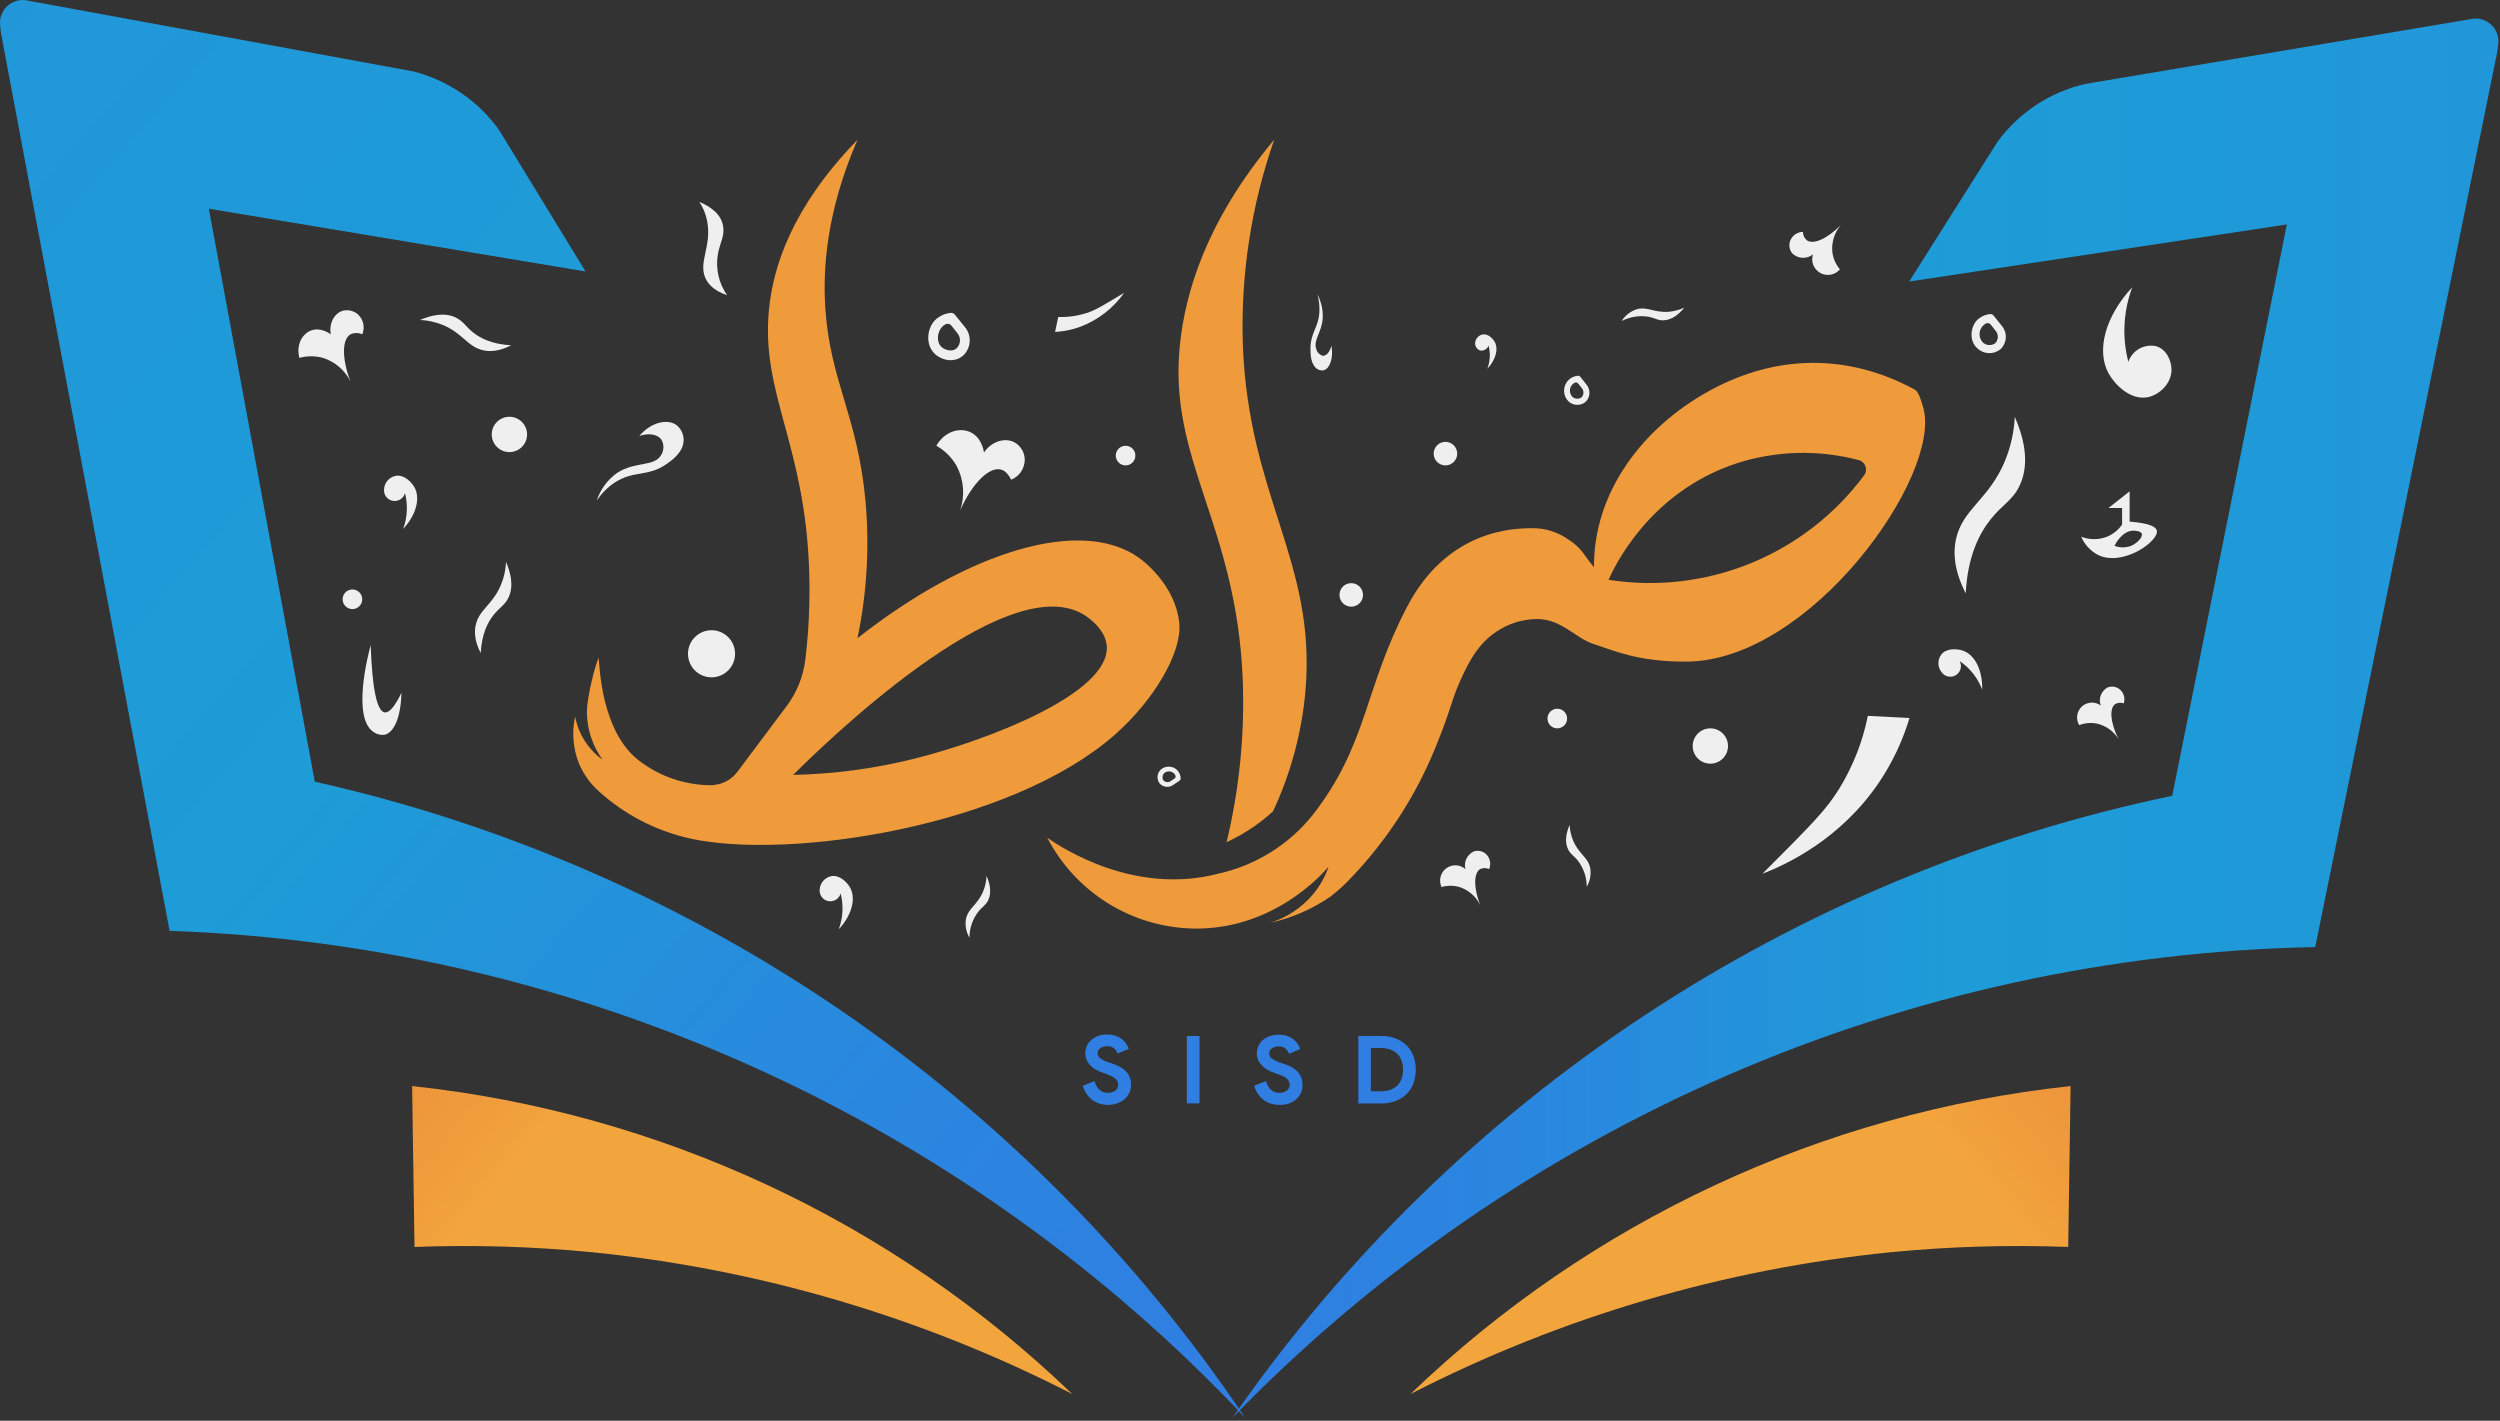 <svg width="637" height="362" viewBox="0 0 637 362" fill="none" xmlns="http://www.w3.org/2000/svg">
<rect x="0" y="0" width="637" height="362" fill="#333333" stroke="none"/>
<path d="M149.199 69.174L127.199 33.174C121.882 25.717 114.082 20.399 105.199 18.174L7.199 0.174C6.298 -0.052 5.356 -0.058 4.452 0.157C3.548 0.371 2.709 0.8 2.006 1.407C1.303 2.014 0.757 2.781 0.412 3.644C0.068 4.507 -0.064 5.44 0.029 6.364L0.209 8.174L43.209 237.174C147.313 240.789 245.782 285.352 317.209 361.174C261.83 278.855 177.017 220.882 80.209 199.174L53.209 53.174L149.199 69.174Z" fill="url(#paint0_linear_302_12548)"/>
<path d="M486.459 71.734L508.999 36.074C514.427 28.7 522.304 23.499 531.219 21.404L629.479 4.884C630.383 4.671 631.326 4.678 632.227 4.906C633.128 5.134 633.961 5.576 634.656 6.194C635.35 6.812 635.886 7.588 636.217 8.457C636.548 9.325 636.665 10.261 636.559 11.184L636.349 12.984L589.919 241.314C485.769 243.355 386.637 286.431 314.079 361.174C370.69 279.7 456.365 223.011 553.489 202.764C563.215 154.237 572.949 105.711 582.689 57.184L486.459 71.734Z" fill="url(#paint1_linear_302_12548)"/>
<path d="M359.389 355.194C405.213 311.125 464.377 283.524 527.589 276.724L526.979 317.724C511.966 317.158 496.932 317.599 481.979 319.044C439.214 323.319 397.631 335.581 359.389 355.194Z" fill="url(#paint2_linear_302_12548)"/>
<path d="M273.208 355.194C227.383 311.125 168.22 283.524 105.008 276.724L105.618 317.724C120.631 317.158 135.665 317.599 150.618 319.044C193.383 323.319 234.966 335.581 273.208 355.194Z" fill="url(#paint3_linear_302_12548)"/>
<path d="M94.448 164.394C94.842 175.514 96.032 181.221 98.018 181.514C99.178 181.684 100.598 180.024 102.298 176.514C102.158 182.464 100.498 186.644 98.018 187.214C97.012 187.358 95.99 187.103 95.168 186.504C89.608 182.804 93.848 166.584 94.448 164.394Z" fill="#EFEFEF"/>
<path d="M129.798 115.194C132.284 115.194 134.298 113.179 134.298 110.694C134.298 108.209 132.284 106.194 129.798 106.194C127.313 106.194 125.298 108.209 125.298 110.694C125.298 113.179 127.313 115.194 129.798 115.194Z" fill="#EFEFEF"/>
<path d="M89.798 155.194C91.179 155.194 92.298 154.075 92.298 152.694C92.298 151.313 91.179 150.194 89.798 150.194C88.418 150.194 87.298 151.313 87.298 152.694C87.298 154.075 88.418 155.194 89.798 155.194Z" fill="#EFEFEF"/>
<path d="M286.798 118.584C288.179 118.584 289.298 117.465 289.298 116.084C289.298 114.703 288.179 113.584 286.798 113.584C285.418 113.584 284.298 114.703 284.298 116.084C284.298 117.465 285.418 118.584 286.798 118.584Z" fill="#EFEFEF"/>
<path d="M181.298 172.584C184.612 172.584 187.298 169.898 187.298 166.584C187.298 163.27 184.612 160.584 181.298 160.584C177.985 160.584 175.298 163.27 175.298 166.584C175.298 169.898 177.985 172.584 181.298 172.584Z" fill="#EFEFEF"/>
<path d="M435.798 194.584C438.284 194.584 440.298 192.569 440.298 190.084C440.298 187.599 438.284 185.584 435.798 185.584C433.313 185.584 431.298 187.599 431.298 190.084C431.298 192.569 433.313 194.584 435.798 194.584Z" fill="#EFEFEF"/>
<path d="M396.798 185.584C398.179 185.584 399.298 184.465 399.298 183.084C399.298 181.703 398.179 180.584 396.798 180.584C395.418 180.584 394.298 181.703 394.298 183.084C394.298 184.465 395.418 185.584 396.798 185.584Z" fill="#EFEFEF"/>
<path d="M344.298 154.584C345.955 154.584 347.298 153.241 347.298 151.584C347.298 149.927 345.955 148.584 344.298 148.584C342.641 148.584 341.298 149.927 341.298 151.584C341.298 153.241 342.641 154.584 344.298 154.584Z" fill="#EFEFEF"/>
<path d="M368.298 118.584C369.955 118.584 371.298 117.241 371.298 115.584C371.298 113.927 369.955 112.584 368.298 112.584C366.641 112.584 365.298 113.927 365.298 115.584C365.298 117.241 366.641 118.584 368.298 118.584Z" fill="#EFEFEF"/>
<path d="M89.298 97.194C87.008 91.194 87.188 86.414 89.298 85.194C89.767 84.972 90.28 84.857 90.798 84.857C91.317 84.857 91.829 84.972 92.298 85.194C92.654 84.357 92.749 83.431 92.571 82.54C92.392 81.647 91.949 80.83 91.298 80.194C90.772 79.7 90.129 79.349 89.428 79.174C88.728 78.999 87.995 79.005 87.298 79.194C85.208 79.824 83.748 82.364 84.298 85.194C84.138 85.074 81.768 83.284 79.298 84.194C76.828 85.104 75.428 88.084 76.298 91.194C78.26 90.644 80.336 90.644 82.298 91.194C83.809 91.672 85.207 92.45 86.41 93.481C87.612 94.512 88.595 95.775 89.298 97.194Z" fill="#EFEFEF"/>
<path d="M244.648 130.034C247.838 122.884 252.158 118.874 255.048 119.644C255.658 119.804 256.688 120.304 257.638 122.234C258.673 121.82 259.558 121.103 260.178 120.177C260.797 119.25 261.121 118.158 261.108 117.044C261.081 116.16 260.828 115.298 260.373 114.54C259.918 113.782 259.276 113.153 258.508 112.714C256.158 111.444 252.688 112.374 250.708 115.304C250.708 115.064 250.178 111.464 247.248 110.114C244.318 108.764 240.518 110.114 238.588 113.574C240.763 114.797 242.559 116.597 243.778 118.774C244.677 120.495 245.217 122.38 245.367 124.315C245.516 126.25 245.272 128.196 244.648 130.034Z" fill="#EFEFEF"/>
<path d="M468.998 57.394C465.448 60.944 461.939 62.394 460.389 61.224C460.07 60.965 459.814 60.637 459.641 60.264C459.468 59.892 459.381 59.485 459.389 59.074C458.673 59.087 457.979 59.316 457.396 59.73C456.813 60.144 456.367 60.724 456.118 61.394C455.934 61.928 455.888 62.5 455.986 63.057C456.084 63.613 456.322 64.135 456.678 64.574C457.378 65.246 458.299 65.642 459.268 65.686C460.238 65.73 461.19 65.42 461.949 64.814C461.661 65.696 461.689 66.651 462.027 67.515C462.366 68.379 462.995 69.098 463.805 69.549C464.616 70.001 465.558 70.156 466.471 69.989C467.384 69.822 468.21 69.343 468.808 68.634C467.782 67.407 467.117 65.918 466.889 64.334C466.752 63.095 466.869 61.84 467.231 60.648C467.594 59.455 468.195 58.348 468.998 57.394Z" fill="#EFEFEF"/>
<path d="M377.138 230.584C375.398 226.044 375.538 222.384 377.138 221.444C377.498 221.279 377.888 221.193 378.283 221.193C378.679 221.193 379.069 221.279 379.428 221.444C379.701 220.808 379.774 220.104 379.639 219.426C379.503 218.747 379.165 218.126 378.668 217.644C378.273 217.275 377.791 217.011 377.266 216.879C376.742 216.746 376.192 216.748 375.668 216.884C374.799 217.237 374.088 217.895 373.668 218.734C373.249 219.573 373.149 220.537 373.388 221.444C372.717 220.855 371.864 220.515 370.972 220.481C370.079 220.447 369.203 220.721 368.488 221.257C367.774 221.793 367.266 222.558 367.049 223.424C366.833 224.29 366.921 225.205 367.298 226.014C368.793 225.593 370.374 225.593 371.868 226.014C373.009 226.383 374.063 226.977 374.969 227.762C375.874 228.548 376.612 229.507 377.138 230.584Z" fill="#EFEFEF"/>
<path d="M539.758 188.244C537.658 184.014 537.468 180.464 538.928 179.414C539.259 179.22 539.629 179.101 540.011 179.066C540.393 179.032 540.778 179.082 541.138 179.214C541.344 178.574 541.351 177.886 541.158 177.242C540.965 176.597 540.582 176.026 540.058 175.604C539.639 175.277 539.143 175.064 538.618 174.983C538.093 174.903 537.556 174.958 537.058 175.144C536.249 175.565 535.621 176.266 535.292 177.116C534.962 177.967 534.954 178.908 535.268 179.764C534.564 179.243 533.701 178.982 532.826 179.027C531.951 179.072 531.119 179.419 530.471 180.01C529.824 180.6 529.402 181.397 529.278 182.264C529.153 183.132 529.334 184.015 529.788 184.764C531.195 184.221 532.725 184.08 534.208 184.354C535.346 184.599 536.424 185.069 537.377 185.737C538.33 186.405 539.14 187.258 539.758 188.244Z" fill="#EFEFEF"/>
<path d="M152.048 127.584C153.267 125.698 154.872 124.092 156.758 122.874C161.618 119.784 165.108 121.584 169.948 118.164C171.188 117.284 174.248 115.164 174.188 112.034C174.18 111.304 174.007 110.586 173.681 109.933C173.355 109.28 172.886 108.71 172.308 108.264C170.068 106.684 165.898 107.524 162.888 111.094C165.328 110.244 167.608 110.684 168.538 112.034C168.865 112.608 169.037 113.258 169.037 113.919C169.037 114.58 168.865 115.23 168.538 115.804C166.808 119.074 161.838 117.454 157.228 120.514C154.781 122.247 152.963 124.728 152.048 127.584Z" fill="#EFEFEF"/>
<path d="M335.678 74.994C336.097 76.483 336.266 78.03 336.178 79.574C335.928 83.514 334.018 84.574 333.908 88.624C333.908 89.624 333.818 92.244 335.168 93.624C335.444 93.931 335.799 94.157 336.194 94.277C336.588 94.397 337.009 94.406 337.408 94.304C338.818 93.834 339.809 91.254 339.259 88.084C338.829 89.744 337.899 90.754 337.009 90.644C336.619 90.523 336.266 90.306 335.983 90.012C335.699 89.718 335.495 89.358 335.389 88.964C334.539 86.594 336.858 84.694 337.038 80.904C337.099 78.85 336.63 76.815 335.678 74.994Z" fill="#EFEFEF"/>
<path d="M513.369 106.194C513.183 110.059 512.337 113.864 510.869 117.444C506.769 127.324 500.039 129.644 498.369 137.444C497.759 140.284 497.619 144.834 500.869 151.194C501.339 141.744 504.319 136.004 507.119 132.444C510.179 128.544 512.819 127.524 514.619 123.694C517.359 117.864 515.519 111.164 513.369 106.194Z" fill="#EFEFEF"/>
<path d="M128.938 143.194C128.851 145.191 128.414 147.157 127.648 149.004C125.538 154.094 122.058 155.304 121.198 159.324C120.888 160.794 120.808 163.134 122.488 166.424C122.738 161.544 124.268 158.584 125.718 156.744C127.298 154.744 128.658 154.204 129.588 152.224C130.998 149.214 130.048 145.754 128.938 143.194Z" fill="#EFEFEF"/>
<path d="M107.048 81.524C109.044 81.621 111.009 82.058 112.858 82.814C117.948 84.934 119.148 88.404 123.178 89.264C124.638 89.584 126.988 89.654 130.268 87.974C125.398 87.734 122.428 86.194 120.598 84.754C118.598 83.174 118.058 81.814 116.078 80.884C113.068 79.464 109.608 80.414 107.048 81.524Z" fill="#EFEFEF"/>
<path d="M178.198 51.444C179.318 53.159 180.039 55.103 180.308 57.134C181.118 62.904 178.118 66.664 179.618 70.574C180.168 72.004 181.498 73.934 185.268 75.224C183.162 72.217 182.312 68.508 182.898 64.884C183.378 62.004 184.518 60.484 184.318 58.154C184.028 54.584 180.928 52.584 178.198 51.444Z" fill="#EFEFEF"/>
<path d="M251.378 223.194C251.316 224.544 251.022 225.874 250.508 227.124C249.078 230.574 246.728 231.384 246.138 234.124C245.85 235.781 246.162 237.486 247.018 238.934C247.023 236.573 247.788 234.277 249.198 232.384C250.268 231.024 251.198 230.664 251.818 229.324C252.778 227.274 252.128 224.934 251.378 223.194Z" fill="#EFEFEF"/>
<path d="M429.158 78.384C427.932 78.955 426.616 79.31 425.268 79.434C421.548 79.754 419.738 78.044 417.058 78.794C415.456 79.303 414.087 80.367 413.198 81.794C415.298 80.715 417.687 80.333 420.018 80.704C421.718 81.024 422.458 81.704 423.938 81.614C426.188 81.504 427.958 79.854 429.158 78.384Z" fill="#EFEFEF"/>
<path d="M399.938 210.194C400.005 211.544 400.299 212.872 400.808 214.124C402.238 217.574 404.598 218.384 405.178 221.124C405.466 222.78 405.157 224.484 404.308 225.934C404.296 223.573 403.529 221.278 402.118 219.384C401.048 218.024 400.118 217.664 399.508 216.324C398.548 214.274 399.188 211.934 399.938 210.194Z" fill="#EFEFEF"/>
<path d="M543.298 73.194C536.408 80.574 534.058 89.394 537.298 95.194C538.898 98.064 542.928 102.104 547.298 101.194C550.238 100.584 553.298 97.734 553.298 94.194C553.298 92.004 552.088 88.954 549.298 88.194C547.845 87.9 546.334 88.143 545.047 88.878C543.759 89.614 542.783 90.792 542.298 92.194C541.701 89.906 541.365 87.558 541.298 85.194C541.188 81.103 541.867 77.028 543.298 73.194Z" fill="#EFEFEF"/>
<path d="M102.698 134.804C106.028 131.234 107.168 126.974 105.608 124.164C104.828 122.774 102.878 120.824 100.768 121.254C99.98 121.425 99.269 121.848 98.744 122.46C98.218 123.072 97.907 123.839 97.858 124.644C97.785 125.324 97.972 126.007 98.38 126.556C98.789 127.105 99.389 127.48 100.061 127.606C100.734 127.732 101.429 127.6 102.009 127.237C102.588 126.873 103.009 126.304 103.188 125.644C103.974 128.685 103.803 131.894 102.698 134.834V134.804Z" fill="#EFEFEF"/>
<path d="M378.978 93.964C381.128 91.664 381.858 88.914 380.848 87.104C380.348 86.214 379.098 84.954 377.728 85.234C377.221 85.344 376.765 85.617 376.427 86.01C376.09 86.403 375.89 86.897 375.858 87.414C375.844 87.819 375.957 88.217 376.181 88.555C376.406 88.892 376.73 89.15 377.108 89.294C377.561 89.387 378.033 89.311 378.434 89.081C378.836 88.851 379.139 88.482 379.288 88.044C379.477 88.756 379.585 89.487 379.608 90.224C379.637 91.499 379.423 92.768 378.978 93.964Z" fill="#EFEFEF"/>
<path d="M505.058 175.684C505.188 170.804 503.208 166.854 500.178 165.794C498.678 165.264 495.918 165.094 494.628 166.794C494.15 167.442 493.898 168.23 493.911 169.036C493.923 169.841 494.2 170.621 494.698 171.254C495.09 171.824 495.685 172.222 496.36 172.368C497.036 172.514 497.742 172.396 498.334 172.038C498.926 171.68 499.358 171.11 499.543 170.443C499.728 169.777 499.651 169.065 499.328 168.454C500.276 169.09 501.148 169.831 501.928 170.664C503.285 172.12 504.348 173.825 505.058 175.684Z" fill="#EFEFEF"/>
<path d="M213.698 236.804C217.028 233.234 218.168 228.974 216.608 226.164C215.828 224.774 213.878 222.824 211.768 223.254C210.98 223.425 210.269 223.848 209.744 224.46C209.218 225.072 208.907 225.839 208.858 226.644C208.786 227.324 208.972 228.007 209.38 228.556C209.789 229.105 210.389 229.48 211.061 229.606C211.734 229.732 212.429 229.6 213.009 229.237C213.588 228.873 214.009 228.304 214.188 227.644C214.974 230.685 214.803 233.894 213.698 236.834V236.804Z" fill="#EFEFEF"/>
<path d="M475.928 182.404C474.62 188.898 472.191 195.114 468.748 200.774C465.358 206.324 461.808 209.874 449.058 222.644C455.458 220.144 469.138 213.734 478.918 199.144C482.25 194.157 484.818 188.7 486.538 182.954L475.928 182.404Z" fill="#EFEFEF"/>
<path d="M269.638 80.764C272.078 80.848 274.514 80.509 276.838 79.764C279.118 79.024 280.708 78.064 286.438 74.614C283.666 78.534 279.787 81.539 275.298 83.244C273.223 84.007 271.046 84.458 268.838 84.584L269.638 80.764Z" fill="#EFEFEF"/>
<path d="M504.228 81.154C505.049 80.517 506.034 80.125 507.068 80.024C507.234 80.007 507.401 80.033 507.555 80.097C507.709 80.162 507.844 80.264 507.948 80.394L510.078 83.044C510.783 83.894 511.139 84.98 511.074 86.083C511.009 87.186 510.528 88.222 509.728 88.984C508.88 89.669 507.812 90.023 506.723 89.979C505.634 89.935 504.598 89.496 503.808 88.744C501.748 86.894 502.038 83.584 503.588 81.744C503.782 81.527 503.996 81.329 504.228 81.154ZM507.228 82.684C507.084 82.509 506.885 82.388 506.664 82.34C506.442 82.293 506.211 82.323 506.008 82.424C505.69 82.586 505.408 82.811 505.178 83.084C504.671 83.652 504.39 84.387 504.39 85.149C504.39 85.911 504.671 86.646 505.178 87.214C505.598 87.618 506.145 87.865 506.727 87.912C507.308 87.96 507.888 87.805 508.368 87.474C508.78 87.056 509.021 86.5 509.045 85.914C509.069 85.328 508.874 84.754 508.498 84.304L507.228 82.684Z" fill="#EFEFEF"/>
<path d="M399.918 96.584C400.523 96.108 401.252 95.816 402.018 95.744C402.141 95.73 402.265 95.747 402.378 95.794C402.492 95.841 402.592 95.917 402.668 96.014L404.248 98.014C404.772 98.643 405.037 99.448 404.989 100.265C404.941 101.083 404.583 101.851 403.988 102.414C403.362 102.923 402.571 103.186 401.764 103.153C400.957 103.12 400.191 102.793 399.608 102.234C398.942 101.55 398.555 100.642 398.523 99.687C398.492 98.732 398.818 97.8 399.438 97.074C399.584 96.897 399.744 96.733 399.918 96.584ZM402.118 97.724C402.016 97.589 401.87 97.495 401.705 97.458C401.54 97.421 401.367 97.445 401.218 97.524C400.979 97.642 400.768 97.809 400.598 98.014C400.221 98.434 400.012 98.979 400.012 99.544C400.012 100.109 400.221 100.654 400.598 101.074C400.909 101.373 401.314 101.555 401.744 101.59C402.174 101.625 402.603 101.509 402.958 101.264C403.264 100.955 403.443 100.543 403.462 100.108C403.48 99.674 403.336 99.248 403.058 98.914L402.118 97.724Z" fill="#EFEFEF"/>
<path d="M238.788 81.094C239.781 80.317 240.974 79.838 242.228 79.714C242.43 79.694 242.634 79.725 242.82 79.803C243.007 79.882 243.171 80.006 243.298 80.164L245.878 83.364C246.727 84.395 247.155 85.708 247.077 87.041C246.999 88.374 246.421 89.629 245.458 90.554C243.328 92.484 240.148 91.924 238.298 90.264C235.798 88.024 236.148 84.024 238.018 81.824C238.252 81.557 238.51 81.313 238.788 81.094ZM242.398 82.944C242.226 82.729 241.985 82.579 241.715 82.521C241.446 82.463 241.164 82.499 240.918 82.624C240.536 82.822 240.196 83.094 239.918 83.424C238.778 84.754 238.558 87.174 239.918 88.424C240.798 89.214 242.638 89.764 243.778 88.724C244.279 88.221 244.572 87.549 244.602 86.84C244.632 86.131 244.395 85.437 243.938 84.894L242.398 82.944Z" fill="#EFEFEF"/>
<path d="M300.298 196.654C300.638 197.171 300.822 197.775 300.828 198.394C300.833 198.493 300.811 198.591 300.766 198.679C300.72 198.767 300.652 198.841 300.568 198.894L298.898 200.024C298.359 200.397 297.699 200.553 297.05 200.46C296.401 200.368 295.811 200.033 295.398 199.524C295.034 198.988 294.878 198.338 294.959 197.696C295.04 197.053 295.353 196.462 295.838 196.034C296.429 195.548 297.18 195.3 297.944 195.339C298.708 195.378 299.43 195.701 299.968 196.244C300.093 196.368 300.203 196.506 300.298 196.654ZM299.298 198.344C299.41 198.269 299.493 198.156 299.531 198.027C299.569 197.897 299.561 197.758 299.508 197.634C299.432 197.436 299.317 197.255 299.168 197.104C298.853 196.779 298.429 196.582 297.977 196.549C297.526 196.515 297.078 196.649 296.718 196.924C296.457 197.151 296.284 197.462 296.227 197.803C296.171 198.144 296.235 198.495 296.408 198.794C296.634 199.06 296.951 199.232 297.297 199.276C297.643 199.32 297.993 199.234 298.278 199.034L299.298 198.344Z" fill="#EFEFEF"/>
<path d="M549.568 135.214C549.378 134.304 547.918 133.324 542.628 132.904V125.194L537.238 129.434H540.708V133.674C539.741 135.049 538.402 136.121 536.848 136.764C534.741 137.581 532.405 137.581 530.298 136.764C531.145 138.741 532.641 140.371 534.538 141.384C540.908 144.494 550.118 137.864 549.568 135.214ZM543.018 139.074C541.655 139.606 540.142 139.606 538.778 139.074C538.998 138.614 540.628 135.394 543.398 135.214C544.148 135.214 545.458 135.314 545.718 135.984C546.058 136.874 544.528 138.424 543.018 139.074Z" fill="#EFEFEF"/>
<path d="M405.788 164.004C411.788 166.004 417.538 168.584 429.538 168.584C461.218 168.584 494.878 121.164 490.058 103.914C489.388 101.494 488.728 99.724 487.858 99.254C471.038 90.134 452.718 90.144 435.538 99.584C418.358 109.024 406.028 125.584 406.148 144.504L406.068 144.414C405.278 143.5 404.541 142.541 403.858 141.544C403.125 140.451 402.239 139.467 401.228 138.624C400.732 138.216 400.211 137.839 399.668 137.494C397.005 135.593 393.811 134.575 390.538 134.584C385.538 134.584 368.808 134.974 358.538 154.584C347.538 175.584 348.538 189.584 334.538 207.584C328.482 215.173 320.014 220.465 310.538 222.584C289.058 228.234 270.608 216.064 266.858 213.474C270.38 220.253 275.647 225.969 282.117 230.032C288.586 234.094 296.023 236.356 303.658 236.584C324.278 237.164 337.058 222.584 338.528 220.824C337.628 223.441 336.252 225.868 334.468 227.984C331.603 231.325 327.863 233.801 323.668 235.134C329.165 233.914 334.374 231.642 339.008 228.444C341.022 226.901 342.892 225.181 344.598 223.304C353.671 213.726 360.868 202.533 365.818 190.304C370.408 179.084 369.538 178.604 373.038 171.364C374.538 168.264 376.768 163.994 381.158 161.024C384.325 158.86 388.074 157.71 391.908 157.724C397.888 157.864 401.538 162.584 405.788 164.004ZM474.948 121.154C467.55 131.094 457.577 138.824 446.105 143.509C434.634 148.194 422.1 149.654 409.858 147.734C411.248 144.594 420.138 125.484 442.348 118.104C452.451 114.817 463.287 114.512 473.558 117.224C473.96 117.322 474.332 117.518 474.639 117.796C474.946 118.073 475.179 118.423 475.317 118.813C475.455 119.203 475.493 119.621 475.429 120.03C475.365 120.439 475.199 120.825 474.948 121.154Z" fill="#EF9B3C"/>
<path d="M332.669 175.584C331.769 186.374 328.958 196.918 324.369 206.724C322.846 208.116 321.232 209.405 319.539 210.584C317.327 212.119 314.984 213.458 312.539 214.584C315.765 201.167 317.155 187.375 316.669 173.584C315.179 133.524 297.459 117.314 300.669 87.584C302.059 74.714 307.159 56.514 324.669 35.584C318.84 52.281 316.128 69.907 316.669 87.584C318.029 126.424 335.299 142.964 332.669 175.584Z" fill="#EF9B3C"/>
<path d="M175.539 213.584C200.869 219.324 257.539 210.584 284.059 187.204C294.059 178.394 301.059 166.394 300.499 159.044C300.499 158.834 300.499 158.654 300.449 158.514C299.339 148.834 291.119 142.784 290.209 142.124C275.579 131.674 246.859 140.304 218.489 162.614C220.875 151.167 221.566 139.432 220.539 127.784C218.539 105.914 211.539 97.214 210.299 78.614C209.639 68.764 210.479 54.094 218.489 35.614C201.539 53.074 197.029 68.214 195.959 78.614C193.719 100.404 205.319 113.234 206.199 146.224C206.408 153.522 206.074 160.826 205.199 168.074C204.668 172.385 203.016 176.481 200.409 179.954L187.859 196.694C187.189 197.586 186.348 198.335 185.384 198.897C184.421 199.458 183.355 199.821 182.249 199.964C181.967 200.016 181.684 200.053 181.399 200.074C174.559 200.105 167.911 197.817 162.539 193.584C153.219 186.104 152.789 170.004 152.539 167.584C151.709 169.334 149.539 177.494 149.539 181.584C149.607 185.9 151.004 190.09 153.539 193.584C151.996 192.478 150.645 191.127 149.539 189.584C148.042 187.496 147.018 185.108 146.539 182.584C145.666 186.594 146.014 190.774 147.539 194.584C148.678 197.252 150.384 199.641 152.539 201.584C159.049 207.491 166.969 211.623 175.539 213.584ZM232.839 193.344C222.777 195.853 212.466 197.228 202.099 197.444C208.909 190.664 255.569 144.784 275.859 156.444C276.399 156.754 281.669 159.884 282.009 164.644C282.859 176.634 251.729 188.644 232.839 193.344Z" fill="#EF9B3C"/>
<path d="M282.298 281.524C281.583 281.529 280.872 281.424 280.188 281.214C279.525 281.008 278.9 280.694 278.338 280.284C277.773 279.855 277.28 279.339 276.878 278.754C276.435 278.112 276.097 277.403 275.878 276.654L278.878 275.454C279.075 276.262 279.482 277.004 280.058 277.604C280.35 277.888 280.696 278.11 281.076 278.256C281.456 278.402 281.862 278.47 282.268 278.454C282.606 278.459 282.943 278.415 283.268 278.324C283.565 278.238 283.848 278.11 284.108 277.944C284.352 277.779 284.554 277.56 284.698 277.304C284.843 277.03 284.915 276.724 284.908 276.414C284.915 276.119 284.861 275.826 284.748 275.554C284.617 275.273 284.422 275.026 284.178 274.834C283.873 274.577 283.537 274.358 283.178 274.184C282.667 273.94 282.143 273.723 281.608 273.534L280.548 273.154C280.063 272.981 279.594 272.764 279.148 272.504C278.678 272.226 278.244 271.89 277.858 271.504C277.47 271.108 277.152 270.648 276.918 270.144C276.66 269.594 276.53 268.992 276.538 268.384C276.537 267.733 276.673 267.089 276.938 266.494C277.203 265.91 277.588 265.389 278.068 264.964C278.583 264.523 279.177 264.183 279.818 263.964C280.549 263.713 281.316 263.587 282.088 263.594C282.85 263.579 283.608 263.698 284.328 263.944C284.911 264.148 285.455 264.449 285.938 264.834C286.359 265.168 286.721 265.57 287.008 266.024C287.254 266.407 287.455 266.816 287.608 267.244L284.748 268.444C284.574 267.944 284.274 267.496 283.878 267.144C283.39 266.743 282.769 266.54 282.138 266.574C281.515 266.55 280.9 266.722 280.378 267.064C280.166 267.203 279.991 267.393 279.87 267.616C279.75 267.84 279.687 268.09 279.688 268.344C279.688 268.6 279.749 268.852 279.865 269.08C279.982 269.308 280.151 269.505 280.358 269.654C281.011 270.117 281.733 270.472 282.498 270.704L283.578 271.064C284.226 271.287 284.854 271.562 285.458 271.884C286 272.18 286.492 272.558 286.918 273.004C287.326 273.431 287.645 273.934 287.858 274.484C288.085 275.091 288.194 275.736 288.178 276.384C288.2 277.191 288.014 277.99 287.638 278.704C287.298 279.329 286.827 279.875 286.258 280.304C285.686 280.72 285.047 281.035 284.368 281.234C283.696 281.431 282.999 281.528 282.298 281.524Z" fill="#307EE1"/>
<path d="M302.408 263.964H305.648V281.144H302.408V263.964Z" fill="#307EE1"/>
<path d="M325.959 281.524C325.244 281.529 324.532 281.424 323.849 281.214C323.185 281.008 322.56 280.694 321.999 280.284C321.431 279.858 320.938 279.341 320.539 278.754C320.095 278.112 319.757 277.403 319.539 276.654L322.589 275.454C322.781 276.264 323.188 277.007 323.769 277.604C324.057 277.89 324.401 278.113 324.78 278.259C325.158 278.406 325.563 278.472 325.969 278.454C326.306 278.458 326.643 278.414 326.969 278.324C327.265 278.238 327.548 278.11 327.809 277.944C328.049 277.779 328.248 277.56 328.389 277.304C328.541 277.032 328.617 276.725 328.609 276.414C328.612 276.119 328.554 275.826 328.439 275.554C328.31 275.274 328.118 275.028 327.879 274.834C327.572 274.579 327.236 274.361 326.879 274.184C326.362 273.958 325.835 273.757 325.299 273.584L324.299 273.204C323.81 273.031 323.338 272.814 322.889 272.554C322.419 272.279 321.989 271.943 321.609 271.554C321.202 271.159 320.864 270.7 320.609 270.194C320.353 269.643 320.227 269.041 320.239 268.434C320.232 267.782 320.368 267.137 320.639 266.544C320.903 265.962 321.284 265.442 321.759 265.014C322.277 264.573 322.874 264.233 323.519 264.014C324.245 263.763 325.01 263.637 325.779 263.644C326.543 263.629 327.305 263.747 328.029 263.994C328.611 264.198 329.156 264.499 329.639 264.884C330.057 265.218 330.415 265.62 330.699 266.074C330.952 266.452 331.154 266.862 331.299 267.294L328.449 268.494C328.276 267.99 327.972 267.541 327.569 267.194C327.082 266.791 326.46 266.587 325.829 266.624C325.208 266.598 324.596 266.77 324.079 267.114C323.865 267.252 323.688 267.442 323.566 267.665C323.444 267.889 323.379 268.139 323.379 268.394C323.38 268.651 323.443 268.903 323.561 269.131C323.679 269.359 323.85 269.555 324.059 269.704C324.707 270.167 325.426 270.522 326.189 270.754L327.269 271.114C327.92 271.335 328.552 271.61 329.159 271.934C329.697 272.234 330.189 272.612 330.619 273.054C331.026 273.481 331.345 273.984 331.559 274.534C331.781 275.142 331.889 275.786 331.879 276.434C331.9 277.241 331.714 278.04 331.339 278.754C330.998 279.379 330.527 279.925 329.959 280.354C329.384 280.772 328.741 281.087 328.059 281.284C327.374 281.468 326.667 281.548 325.959 281.524Z" fill="#307EE1"/>
<path d="M346.099 263.964H351.909C353.16 263.941 354.404 264.152 355.579 264.584C356.621 264.97 357.571 265.57 358.369 266.344C359.144 267.118 359.744 268.048 360.129 269.074C360.947 271.336 360.947 273.812 360.129 276.074C359.746 277.095 359.146 278.02 358.369 278.784C357.571 279.558 356.621 280.158 355.579 280.544C354.403 280.972 353.159 281.182 351.909 281.164H346.099V263.964ZM351.769 278.074C352.616 278.091 353.459 277.955 354.259 277.674C354.934 277.442 355.548 277.063 356.059 276.564C356.545 276.073 356.915 275.478 357.139 274.824C357.618 273.349 357.618 271.759 357.139 270.284C356.915 269.63 356.545 269.035 356.059 268.544C355.546 268.046 354.932 267.664 354.259 267.424C353.458 267.151 352.615 267.019 351.769 267.034H349.299V278.034L351.769 278.074Z" fill="#307EE1"/>
<defs>
<linearGradient id="paint0_linear_302_12548" x1="-39.132" y1="25.084" x2="320.869" y2="341.884" gradientUnits="userSpaceOnUse">
<stop stop-color="#2197D9"/>
<stop offset="0.43" stop-color="#1E9CD7"/>
<stop offset="0.76" stop-color="#2A87DF"/>
<stop offset="1" stop-color="#307EE2"/>
</linearGradient>
<linearGradient id="paint1_linear_302_12548" x1="314.079" y1="182.954" x2="636.609" y2="182.954" gradientUnits="userSpaceOnUse">
<stop stop-color="#307EE2"/>
<stop offset="0.24" stop-color="#2A87DF"/>
<stop offset="0.57" stop-color="#1E9CD7"/>
<stop offset="1" stop-color="#2197D9"/>
</linearGradient>
<linearGradient id="paint2_linear_302_12548" x1="597.909" y1="208.424" x2="495.669" y2="292.664" gradientUnits="userSpaceOnUse">
<stop stop-color="#DB6736"/>
<stop offset="1" stop-color="#F3A53D"/>
</linearGradient>
<linearGradient id="paint3_linear_302_12548" x1="34.688" y1="208.424" x2="136.928" y2="292.664" gradientUnits="userSpaceOnUse">
<stop stop-color="#DB6736"/>
<stop offset="1" stop-color="#F3A53D"/>
</linearGradient>
</defs>
</svg>

